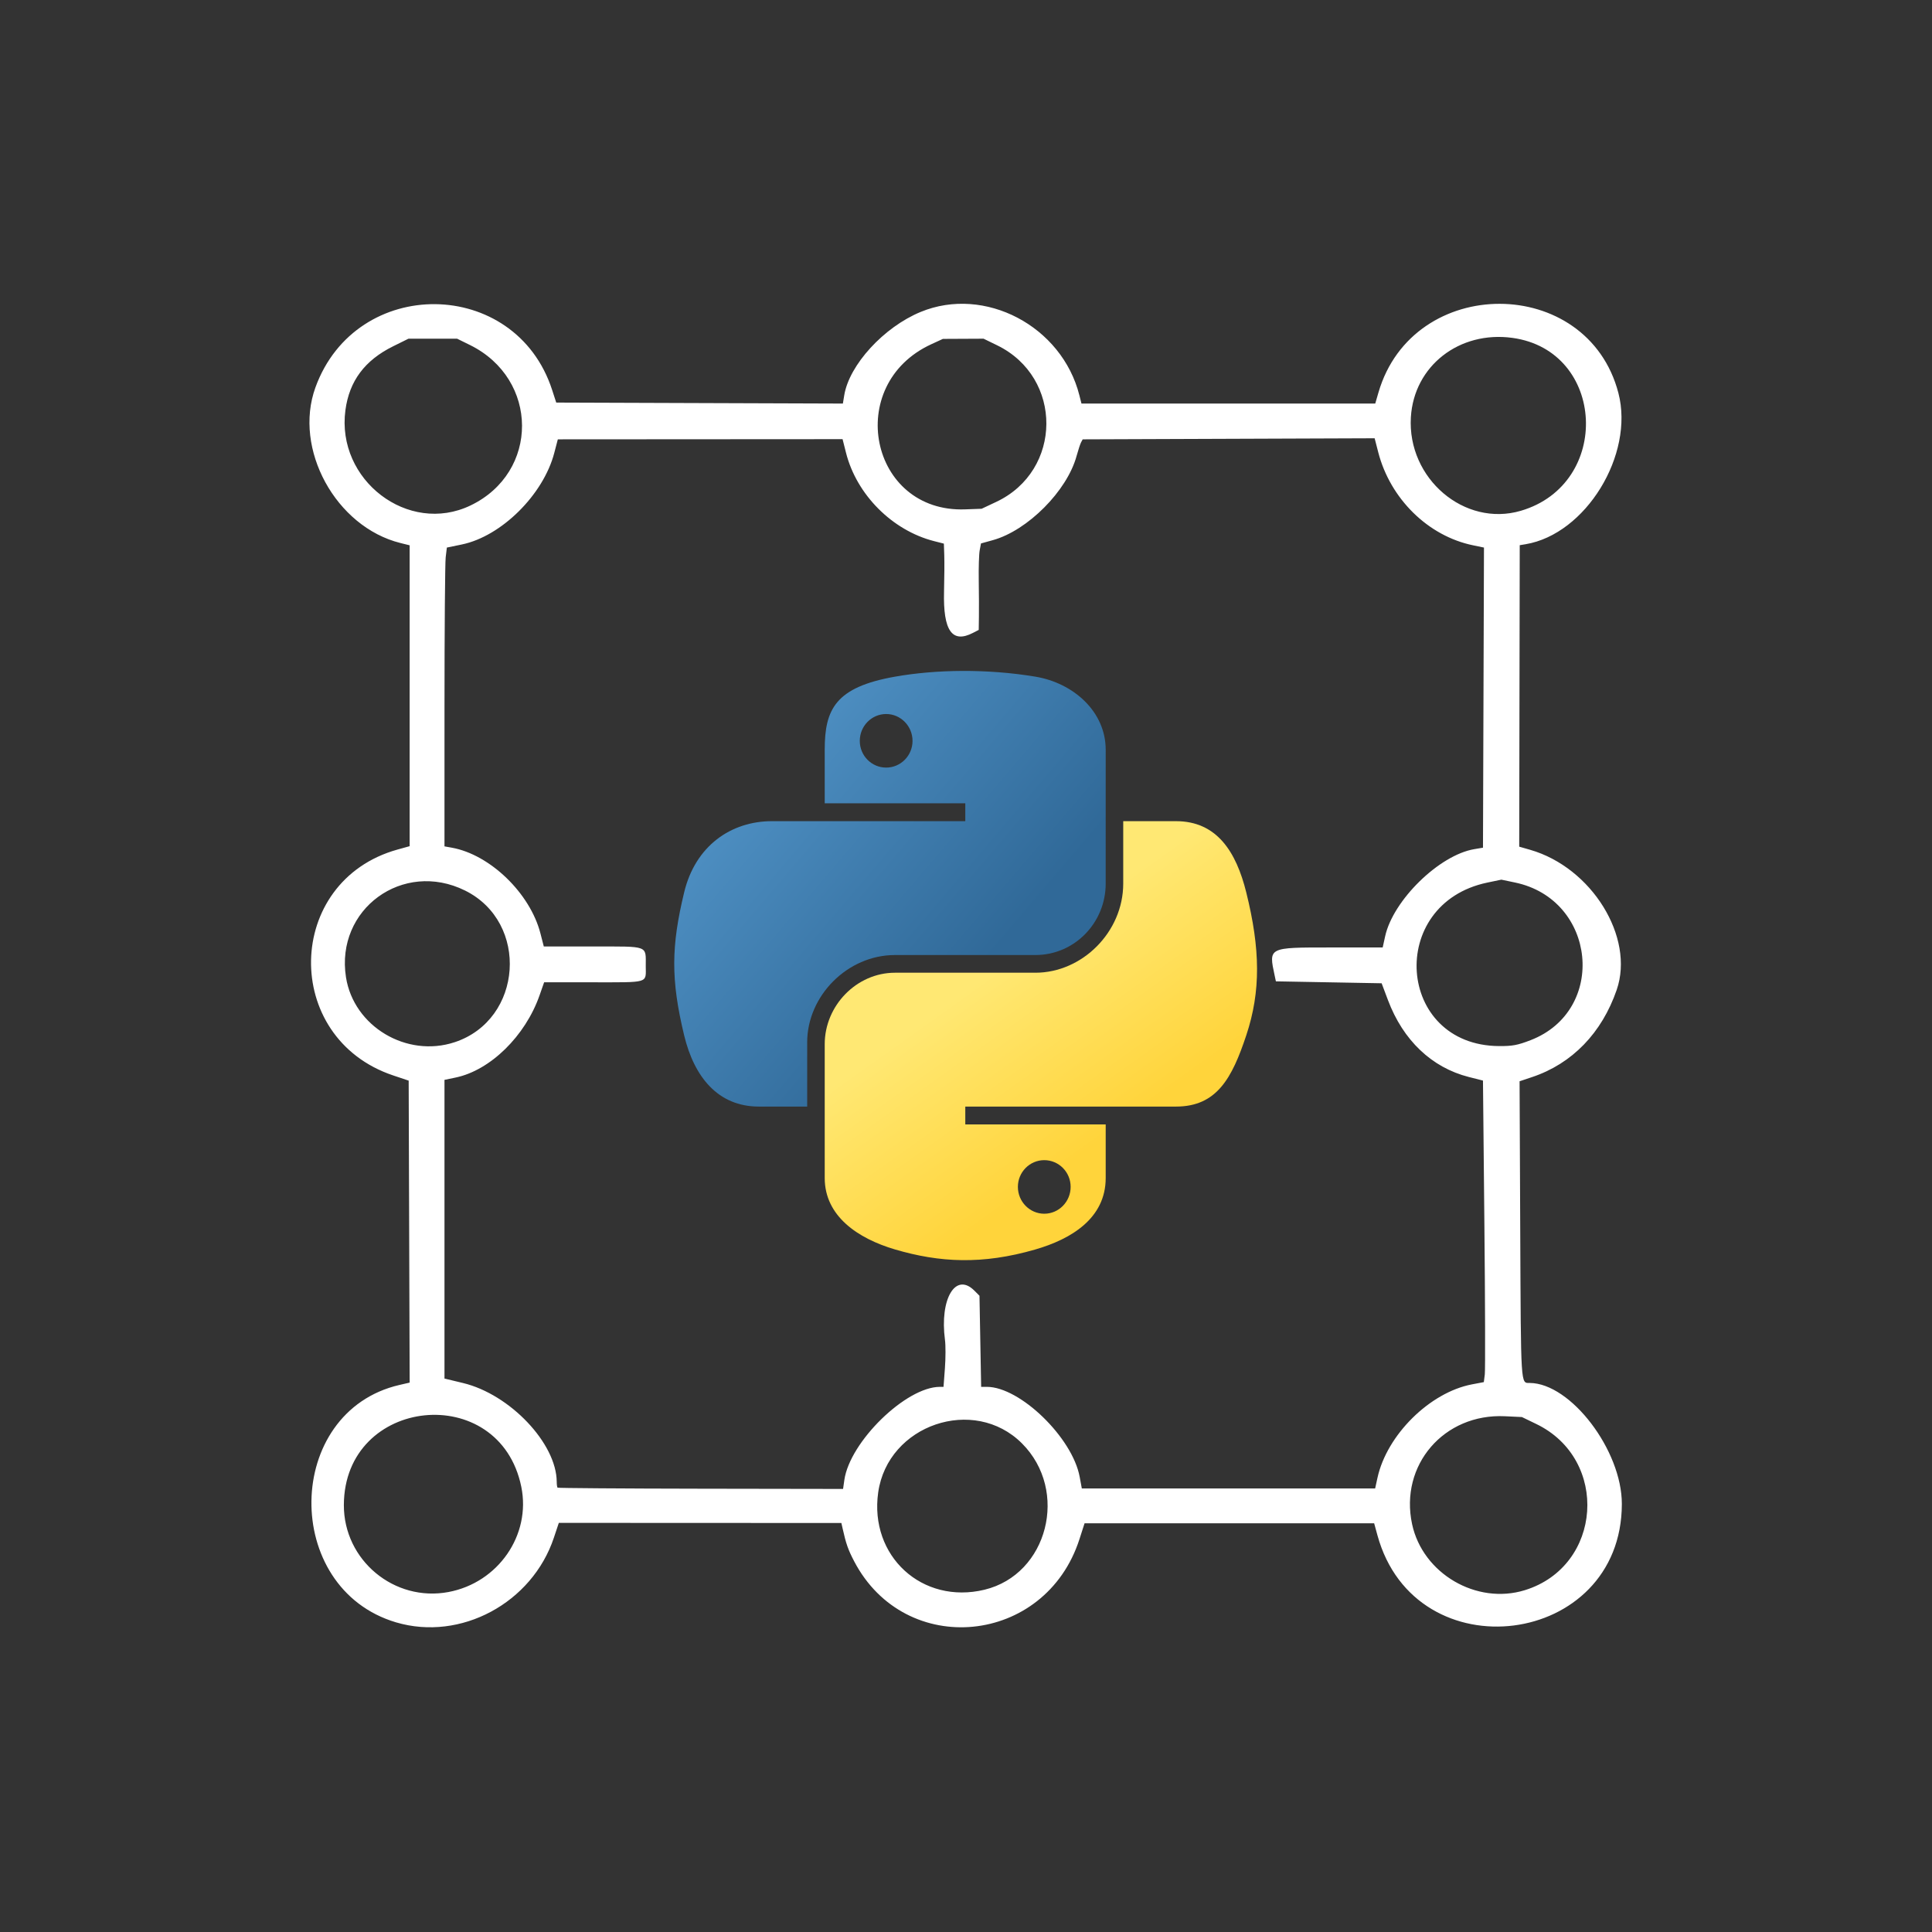 <?xml version="1.0" encoding="UTF-8" standalone="no"?>
<!-- Created with Inkscape (http://www.inkscape.org/) -->

<svg
   width="250mm"
   height="250mm"
   viewBox="0 0 250 250"
   version="1.1"
   id="svg5"
   xml:space="preserve"
   sodipodi:docname="logo_dark.svg"
   inkscape:version="1.2.1 (9c6d41e, 2022-07-14)"
   xmlns:inkscape="http://www.inkscape.org/namespaces/inkscape"
   xmlns:sodipodi="http://sodipodi.sourceforge.net/DTD/sodipodi-0.dtd"
   xmlns:xlink="http://www.w3.org/1999/xlink"
   xmlns="http://www.w3.org/2000/svg"
   xmlns:svg="http://www.w3.org/2000/svg"><rect x="0" y="0" width="250" height="250" fill="#333333" stroke="none"/><sodipodi:namedview
     id="namedview7"
     pagecolor="#ffffff"
     bordercolor="#000000"
     borderopacity="0.25"
     inkscape:showpageshadow="2"
     inkscape:pageopacity="0.0"
     inkscape:pagecheckerboard="0"
     inkscape:deskcolor="#d1d1d1"
     inkscape:document-units="mm"
     showgrid="false"
     showguides="false"
     inkscape:zoom="0.37984703"
     inkscape:cx="77.662842"
     inkscape:cy="471.24233"
     inkscape:window-width="1512"
     inkscape:window-height="826"
     inkscape:window-x="0"
     inkscape:window-y="38"
     inkscape:window-maximized="1"
     inkscape:current-layer="layer1" /><defs
     id="defs2"><linearGradient
       id="linearGradient4671"><stop
         style="stop-color:#ffd43b;stop-opacity:1;"
         offset="0"
         id="stop4673" /><stop
         style="stop-color:#ffe873;stop-opacity:1"
         offset="1"
         id="stop4675" /></linearGradient><linearGradient
       id="linearGradient4689"><stop
         style="stop-color:#5a9fd4;stop-opacity:1;"
         offset="0"
         id="stop4691" /><stop
         style="stop-color:#306998;stop-opacity:1;"
         offset="1"
         id="stop4693" /></linearGradient><linearGradient
       inkscape:collect="always"
       xlink:href="#linearGradient4671"
       id="linearGradient1475"
       gradientUnits="userSpaceOnUse"
       gradientTransform="matrix(0.538,0,0,0.543,24.003,65.552)"
       x1="150.961"
       y1="192.352"
       x2="112.031"
       y2="137.273" /><linearGradient
       inkscape:collect="always"
       xlink:href="#linearGradient4689"
       id="linearGradient1478"
       gradientUnits="userSpaceOnUse"
       gradientTransform="matrix(0.538,0,0,0.543,24.003,65.552)"
       x1="26.649"
       y1="20.604"
       x2="135.665"
       y2="114.398" /></defs><g
     inkscape:label="Layer 1"
     inkscape:groupmode="layer"
     id="layer1"
     transform="translate(31.112,1.857)"><g
       id="g9382"
       inkscape:export-filename="logo.png"
       inkscape:export-xdpi="96"
       inkscape:export-ydpi="96"
       transform="matrix(0.71,0,0,0.71,27.182,35.652)"><path
         style="fill:#ffffff;fill-opacity:1;stroke-width:0.353"
         d="m -9.916,242.852 c -20.905,-6.193 -20.444,-38.408 0.62,-43.272 l 1.854,-0.428 -0.09,-27.517 -0.09,-27.517 -2.837,-0.952 c -20.356,-6.83 -19.793,-35.436 0.81,-41.164 l 2.204,-0.613 V 73.971 46.554 L -9.122,46.137 C -20.916,43.198 -28.682,28.982 -24.615,17.778 c 7.428,-20.463 36.452,-20.153 43.139,0.461 l 0.747,2.302 26.121,0.09 26.121,0.09 0.246,-1.502 c 0.908,-5.551 7.209,-12.427 13.928,-15.198 11.68,-4.818 25.739,2.567 28.929,15.196 l 0.379,1.499 h 26.772 26.772 l 0.585,-2.013 c 6.279,-21.599 38.097,-21.529 43.729,0.096 2.932,11.255 -5.962,25.737 -16.924,27.559 l -1.058,0.176 -0.047,27.472 -0.047,27.472 1.987,0.571 c 11.222,3.225 19.079,15.926 15.783,25.515 -2.701,7.859 -8.126,13.46 -15.397,15.898 l -2.308,0.774 0.12,27.219 c 0.127,28.71 0.067,27.751 1.725,27.763 7.49,0.053 16.804,12.284 16.794,22.054 -0.025,26.18 -37.623,30.986 -44.548,5.693 l -0.593,-2.166 h -26.391 -26.391 l -0.926,2.878 c -6.223,19.354 -31.742,21.865 -41.065,4.042 -1.102,-2.107 -1.482,-3.191 -2.125,-6.067 l -0.204,-0.911 -25.748,-0.011 -25.748,-0.011 -0.895,2.686 c -3.973,11.929 -17.008,18.929 -28.765,15.446 z m 9.565,-5.534 C 8.695,235.613 14.697,226.935 12.905,218.15 c -3.951,-19.375 -32.278,-16.473 -32.34,3.313 -0.032,10.063 9.186,17.721 19.084,15.856 z M 97.329,236.9 c 11.543,-2.788 15.446,-18.043 6.822,-26.667 -8.754,-8.755 -24.453,-3.403 -26.201,8.933 -1.647,11.624 8.026,20.477 19.379,17.735 z m 98.48,0.082 c 14.115,-4.36 15.453,-23.82 2.083,-30.282 l -2.625,-1.268 -3.083,-0.147 c -11.123,-0.532 -19.239,8.898 -16.93,19.668 1.932,9.01 11.743,14.752 20.554,12.03 z M 71.78,216.904 c 1.003,-6.989 11.244,-16.975 17.41,-16.975 h 0.665 l 0.253,-3.368 c 0.139,-1.853 0.144,-4.185 0.012,-5.183 -0.993,-7.488 1.933,-12.408 5.348,-8.993 l 0.941,0.941 0.152,8.301 0.152,8.301 h 1.037 c 6.054,0 15.597,9.253 16.919,16.404 l 0.391,2.117 h 26.729 26.729 l 0.425,-1.94 c 1.713,-7.826 9.547,-15.574 17.221,-17.033 l 2.164,-0.411 0.178,-1.42 c 0.098,-0.781 0.063,-13.146 -0.078,-27.478 l -0.256,-26.058 -2.589,-0.657 c -6.747,-1.713 -11.973,-6.685 -14.73,-14.016 l -1.151,-3.061 -9.635,-0.176 -9.635,-0.176 -0.226,-1.058 c -1.103,-5.163 -1.196,-5.115 10.112,-5.115 h 9.575 l 0.446,-2.028 c 1.446,-6.583 9.86,-14.813 16.247,-15.891 l 1.587,-0.268 0.09,-27.348 0.09,-27.348 -2.031,-0.422 C 178.157,44.849 171.268,38.07 169.082,29.585 l -0.654,-2.538 -26.604,0.098 -26.604,0.098 -0.288,0.529 c -0.158,0.291 -0.532,1.423 -0.83,2.515 -1.732,6.35 -8.908,13.561 -15.246,15.324 l -2.174,0.604 -0.236,1.258 c -0.13,0.692 -0.206,3.17 -0.17,5.507 0.036,2.337 0.05,5.316 0.03,6.621 l -0.036,2.372 -1.041,0.538 c -3.813,1.972 -5.464,-0.383 -5.281,-7.535 0.063,-2.448 0.082,-5.413 0.043,-6.589 l -0.071,-2.138 -1.814,-0.465 c -7.607,-1.95 -14.09,-8.46 -16.021,-16.089 l -0.629,-2.486 -25.948,0.016 -25.948,0.016 -0.646,2.469 C 16.919,37.342 9.274,44.913 2.06,46.404 l -2.723,0.563 -0.214,1.78 c -0.118,0.979 -0.215,13.232 -0.217,27.229 l -0.003,25.449 1.323,0.237 C 7.208,102.913 14.507,109.968 16.392,117.288 l 0.614,2.384 h 8.952 c 10.31,0 9.621,-0.256 9.629,3.578 0.007,3.172 0.754,2.948 -9.816,2.948 h -8.706 l -0.835,2.381 c -2.603,7.421 -8.981,13.666 -15.298,14.978 l -2.028,0.421 v 27.219 27.219 l 3.382,0.815 c 8.563,2.063 17.046,11.012 17.075,18.014 0.002,0.501 0.07,0.977 0.151,1.058 0.081,0.081 11.822,0.166 26.091,0.189 l 25.944,0.042 0.234,-1.63 z M 0.767,137.114 c 12.428,-4.11 13.631,-21.836 1.875,-27.645 -11.314,-5.59 -23.637,3.39 -21.69,15.805 1.406,8.969 11.058,14.736 19.815,11.839 z M 196.836,136.751 c 14.026,-5.409 12.029,-25.643 -2.838,-28.743 l -2.478,-0.517 -2.549,0.532 c -18.419,3.84 -16.581,29.676 2.12,29.798 2.448,0.016 3.38,-0.158 5.746,-1.07 z M 3.632,39.301 C 16.219,33.272 16.158,16.255 3.529,10.041 L 1.209,8.9 h -4.435 -4.435 l -2.791,1.38 c -5.174,2.558 -7.989,6.326 -8.7,11.648 -1.704,12.755 11.463,22.796 22.784,17.373 z M 195.072,40.263 c 16.64,-4.888 15.466,-29.174 -1.523,-31.512 -9.693,-1.334 -17.954,5.115 -18.518,14.455 -0.674,11.179 9.775,20.072 20.04,17.057 z M 99.445,38.65 c 12.122,-5.694 12.227,-22.684 0.176,-28.549 l -2.469,-1.202 -3.704,0.018 -3.704,0.018 -2.102,0.966 c -16.02,7.359 -11.236,30.743 6.159,30.103 l 2.999,-0.11 z"
         id="path430"
         sodipodi:nodetypes="sscccsscccssscccssscccssscccssscsssscccssscccssssssssssssscssscscscscccsscccssccccsscccsscsscccsscccscscssccscccsscccssccccsscssscsscccsssscccsssssscssssscccscssssssscccsscs" /><g
         id="g759"
         transform="translate(2.452,-7.286)"><path
           style="fill:url(#linearGradient1478);fill-opacity:1;stroke-width:0.956"
           d="m 90.804,76.735 c -4.38,0.02 -8.562,0.394 -12.243,1.045 -10.842,1.915 -12.81,5.924 -12.81,13.318 v 9.764 h 25.62 v 3.255 H 65.751 56.136 c -7.446,0 -13.966,4.475 -16.005,12.989 -2.352,9.759 -2.457,15.848 0,26.038 1.821,7.585 6.17,12.989 13.616,12.989 h 8.809 v -11.705 c 0,-8.456 7.317,-15.915 16.005,-15.915 h 25.59 c 7.123,0 12.81,-5.865 12.81,-13.019 V 91.098 c 0,-6.943 -5.857,-12.159 -12.81,-13.318 -4.401,-0.733 -8.968,-1.065 -13.348,-1.045 z m -13.855,7.853 c 2.646,0 4.807,2.196 4.807,4.897 -2e-6,2.691 -2.161,4.867 -4.807,4.867 -2.656,-1e-6 -4.807,-2.176 -4.807,-4.867 0,-2.701 2.152,-4.897 4.807,-4.897 z"
           id="path1948" /><path
           style="fill:url(#linearGradient1475);fill-opacity:1;stroke-width:0.956"
           d="m 120.156,104.117 v 11.377 c 0,8.82 -7.478,16.244 -16.005,16.244 H 78.561 c -7.01,0 -12.81,5.999 -12.81,13.019 v 24.396 c 0,6.943 6.038,11.027 12.81,13.019 8.11,2.385 15.887,2.816 25.59,0 6.45,-1.867 12.81,-5.626 12.81,-13.019 v -9.764 H 91.371 v -3.255 h 25.59 12.81 c 7.446,0 10.221,-5.194 12.81,-12.989 2.675,-8.025 2.561,-15.743 0,-26.038 -1.84,-7.412 -5.355,-12.989 -12.81,-12.989 z m -14.393,61.781 c 2.656,0 4.808,2.176 4.808,4.867 -10e-6,2.701 -2.152,4.897 -4.808,4.897 -2.646,0 -4.807,-2.196 -4.807,-4.897 0,-2.691 2.161,-4.867 4.807,-4.867 z"
           id="path1950" /></g></g></g></svg>

